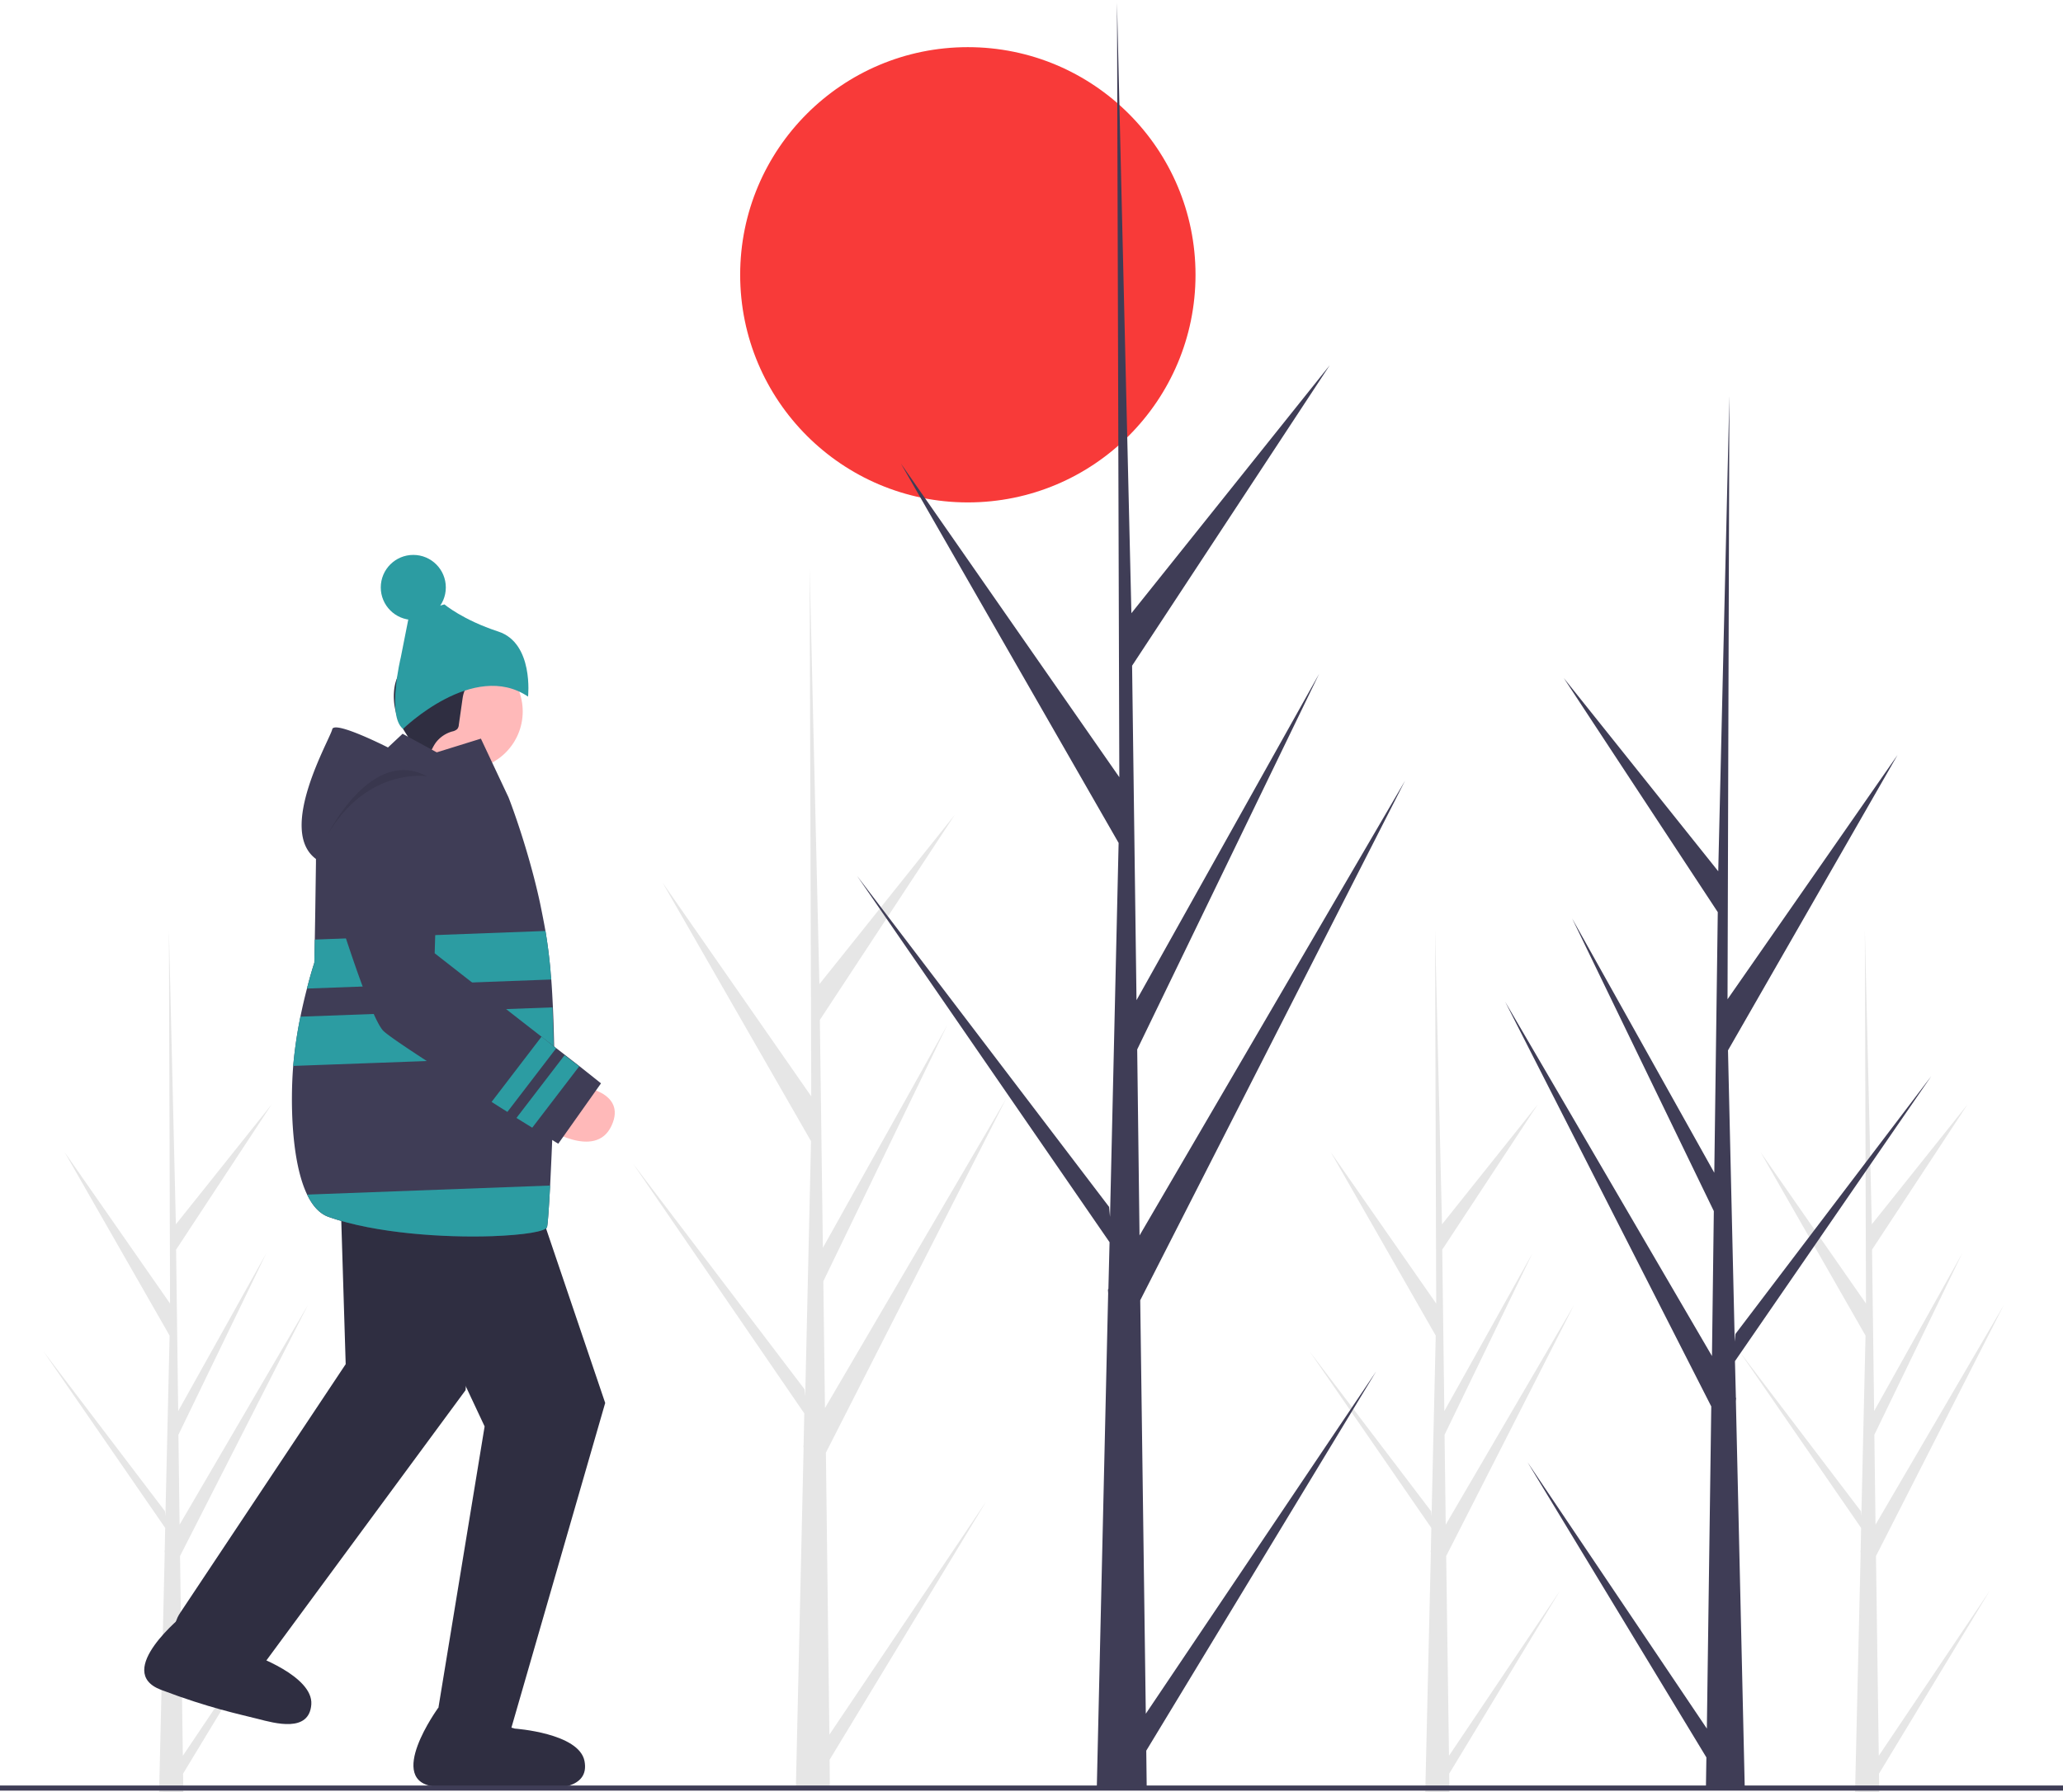 <svg id="e7d73eaa-25fa-486a-81c6-86c739fe4253" xmlns="http://www.w3.org/2000/svg" viewBox="0 0 888 771.6"><title>login2</title><circle cx="416.6" cy="118.3" r="98" fill="#f83a39"/><path d="M78.7,755.9l47.8-71.1L78.8,763.6l.1,8c-3.5,0-6.9,0-10.4-.2l2.4-102.9-.1-.8.1-.2.2-9.7-52.4-76L71,650.6l.2,2.1L73,575,27.8,496l45.4,65.2-.5-161v0l3,126.9,41.2-51.6L75.8,538l.9,69.5,37.9-67.9L76.8,617.7l.5,38.7,55.2-94.5-55,108Z" transform="translate(0 0)" fill="#e6e6e6"/><path d="M184.1,311.8l-10.7,23.4,33.8,14.9s2.5-28.1,6-30.4Z" transform="translate(0 0)" fill="#a0616a"/><circle cx="200" cy="306.3" r="25" fill="#ffb9b9"/><path d="M213.9,292.6a46.73,46.73,0,0,0-9.1,1.5,7.79,7.79,0,0,0-3.5,1.5c-1.6,1.4-2,3.7-2.3,5.9L197.5,312a3.16,3.16,0,0,1-.7,1.9,4.53,4.53,0,0,1-2.1,1,13.34,13.34,0,0,0-7.1,4.8c-2.3,3.2-3.2,7.5-6.3,10-.8-7-6.4-12.5-9.4-18.9a26.6,26.6,0,0,1-2.3-13,20.29,20.29,0,0,1,.9-4.8,17,17,0,0,1,9.6-10.2c2.2-.9,4.6-1.3,6.6-2.6,1.1-.7,2-1.6,3.1-2.3a14.72,14.72,0,0,1,7.5-1.6,55.09,55.09,0,0,1,16.1,2.4c2.4.7,4.8,1.8,6.1,3.9a6.4,6.4,0,0,1-1.3,7.8,8.62,8.62,0,0,1-8,1.8" transform="translate(0 0)" fill="#2f2e41"/><path d="M173.5,313.8s30.4-29.7,53.8-13.9c0,0,2.5-23-12.8-28s-23.2-11.7-23.2-11.7l-15.1,4.2-3.7,18.7C172.5,283,166.4,308.3,173.5,313.8Z" transform="translate(0 0)" fill="#2c9ca2"/><circle cx="177.9" cy="252.9" r="14" fill="#2c9ca2"/><path d="M143.9,492.1s15.6,34.7,28.8,45.5l35.9,76.5L188.7,735.3s-17.1,31.1,31,10L260.5,604,223.8,495.7Z" transform="translate(0 0)" fill="#2f2e41"/><path d="M188.6,735.3s-23.2,31.9-1.1,33.9,35.4,1.2,43.4,1.1c7.7-.1,23,0,20.7-12.1s-30-14-30-14Z" transform="translate(0 0)" fill="#2f2e41"/><path d="M79.3,695s-30.8,24.6-10,32.5S103.1,738,110.9,740c7.4,1.9,22.2,6.1,23.1-6.2s-25.3-21.4-25.3-21.4Z" transform="translate(0 0)" fill="#2f2e41"/><path d="M137.8,449.6s.5,38,8.4,53.2l2.6,84.5-71.2,107s-16.5,22.3,36,22l86.8-117.8,9.2-114Z" transform="translate(0 0)" fill="#2f2e41"/><path d="M236.8,510.4c-.5,9.6-1,16.5-1.3,17.8-.4,2-10.1,3.5-23.7,4-20.6.7-50.2-1.2-70.4-8.3-3.9-1.4-6.9-4.8-9.2-9.6-6.9-14.4-7.2-40.3-6-55.3a190,190,0,0,1,3.1-21.2c.9-4.5,1.9-8.6,2.8-12.1,1.7-6.8,3.2-11.2,3.2-11.2l.2-9.9.2-12,.3-21.1v-1.7c-16.9-12.5,6.2-51.8,7-55.8s24,7.8,24,7.8l6.3-5.9,14.7,8,19-5.9,11.9,25.3s4,10.1,8.3,24.9c1.8,6.2,3.7,13.3,5.3,20.8.8,3.9,1.6,7.9,2.3,11.9.9,5.4,1.6,10.9,2.1,16.3.1,1.5.2,3,.4,4.6.3,3.9.5,7.9.7,12,.3,6.9.5,14.1.6,21C238.6,471.4,237.6,494.5,236.8,510.4Z" transform="translate(0 0)" fill="#3f3d56"/><path d="M132.1,425.6c1.8-6.8,3.2-11.2,3.2-11.2l.2-9.9,99.3-3.7c.9,5.4,1.6,10.9,2.1,16.3.1,1.5.2,3,.4,4.6Z" transform="translate(0 0)" fill="#2c9ca2"/><path d="M238.4,454.8l-112.2,4.1a190,190,0,0,1,3.1-21.2l108.5-4C238.1,440.7,238.3,447.8,238.4,454.8Z" transform="translate(0 0)" fill="#2c9ca2"/><path d="M236.8,510.4c-.5,9.6-1,16.5-1.3,17.8-.4,2-10.1,3.5-23.7,4-20.6.7-50.2-1.2-70.4-8.3-3.9-1.4-6.9-4.8-9.2-9.6Z" transform="translate(0 0)" fill="#2c9ca2"/><path d="M249.2,467.6s21,2.1,14,17.1-28.7.5-28.7.5Z" transform="translate(0 0)" fill="#ffb9b9"/><path d="M258.7,466.4l-18.4,26s-4.4-2.7-11.1-6.9c-2.1-1.3-4.4-2.7-6.8-4.2l-3.9-2.4c-2.2-1.4-4.5-2.8-6.8-4.3l-3.9-2.4c-2.2-1.4-4.5-2.9-6.8-4.3-16.5-10.5-32.7-21-35.9-24-4.7-4.4-15.4-36.9-21.6-56.8a44.52,44.52,0,0,1,6.2-39.5c8-11,16.5-11.9,23.5-9.6a22.88,22.88,0,0,1,15.4,22.6l-1.5,49.8,36.2,28.3,6.3,4.9,3.6,2.8,6.3,4.9,3.6,2.8,6.3,4.9Z" transform="translate(0 0)" fill="#3f3d56"/><path d="M141,359.4s18.8-38.1,42.7-25.2C183.8,334.2,158.1,330.1,141,359.4Z" transform="translate(0 0)" opacity="0.1" style="isolation:isolate"/><path d="M239.4,451.3l-21,27.4c-2.2-1.4-4.5-2.8-6.8-4.3l21.5-28.1Z" transform="translate(0 0)" fill="#2c9ca2"/><path d="M249.3,459.1l-20.2,26.4c-2.1-1.3-4.4-2.7-6.8-4.2l20.7-27Z" transform="translate(0 0)" fill="#2c9ca2"/><path d="M357,746.8l67.5-100.4L357.1,757.6l.1,11.3c-4.9,0-9.8,0-14.6-.2l3.3-145.2-.1-1.1.1-.2.3-13.7L272.5,501l73.8,97.1.3,2.9,2.5-109.7L285.2,380l64,92-.7-227.3v-.1l4.2,179.1,58.2-72.8-58,88.2,1.3,98.1,53.5-95.8L354.4,551.6l.7,54.6,78-133.2L355.5,625.4Z" transform="translate(0 0)" fill="#e6e6e6"/><path d="M808.7,755.9l47.8-71.1-47.7,78.8.1,8c-3.5,0-6.9,0-10.4-.2l2.4-102.9-.1-.8.1-.2.2-9.7-52.4-76L801,650.6l.2,2.1L803,575l-45.2-79,45.4,65.2-.5-161v0l3,126.9,41.2-51.6L805.8,538l.9,69.5,37.9-67.9-37.8,78.1.5,38.7,55.2-94.5-55,108Z" transform="translate(0 0)" fill="#e6e6e6"/><path d="M623.7,755.9l47.8-71.1-47.7,78.8.1,8c-3.5,0-6.9,0-10.4-.2l2.4-102.9-.1-.8.1-.2.2-9.7-52.4-76L616,650.6l.2,2.1L618,575l-45.2-79,45.4,65.2-.5-161v0l3,126.9,41.2-51.6L620.8,538l.9,69.5,37.9-67.9-37.8,78.1.5,38.7,55.2-94.5-55,108Z" transform="translate(0 0)" fill="#e6e6e6"/><path d="M493.2,737.8l99.1-147.3L493.4,753.7l.2,16.6c-7.2.1-14.4-.1-21.5-.4L477,556.8l-.1-1.6.2-.3.5-20.1L369,377.2,477.4,519.6l.4,4.3,3.7-161L387.8,199.6l94,135-1-333.5v0L487,264l85.4-106.8L487.3,286.6l1.9,144,78.6-140.5L489.5,451.8l1,80.1L604.8,336.1l-114,223.7Z" transform="translate(0 0)" fill="#3f3d56"/><path d="M734.7,744.2,657.5,629.5l77,127.1-.2,12.9c5.6,0,11.2-.1,16.7-.3l-3.8-166,.1-1.3-.1-.2-.4-15.7,84.5-122.7L747,574.3l-.3,3.3-2.9-125.4,73-127.2L743.6,430.2l.8-259.8v0l-4.8,204.7-66.5-83.2,66.3,100.8-1.5,112.2L676.7,395.4l61,126-.8,62.4-89-152.5,88.7,174.2Z" transform="translate(0 0)" fill="#3f3d56"/><rect y="768.7" width="888" height="2.2" fill="#3f3d56"/></svg>